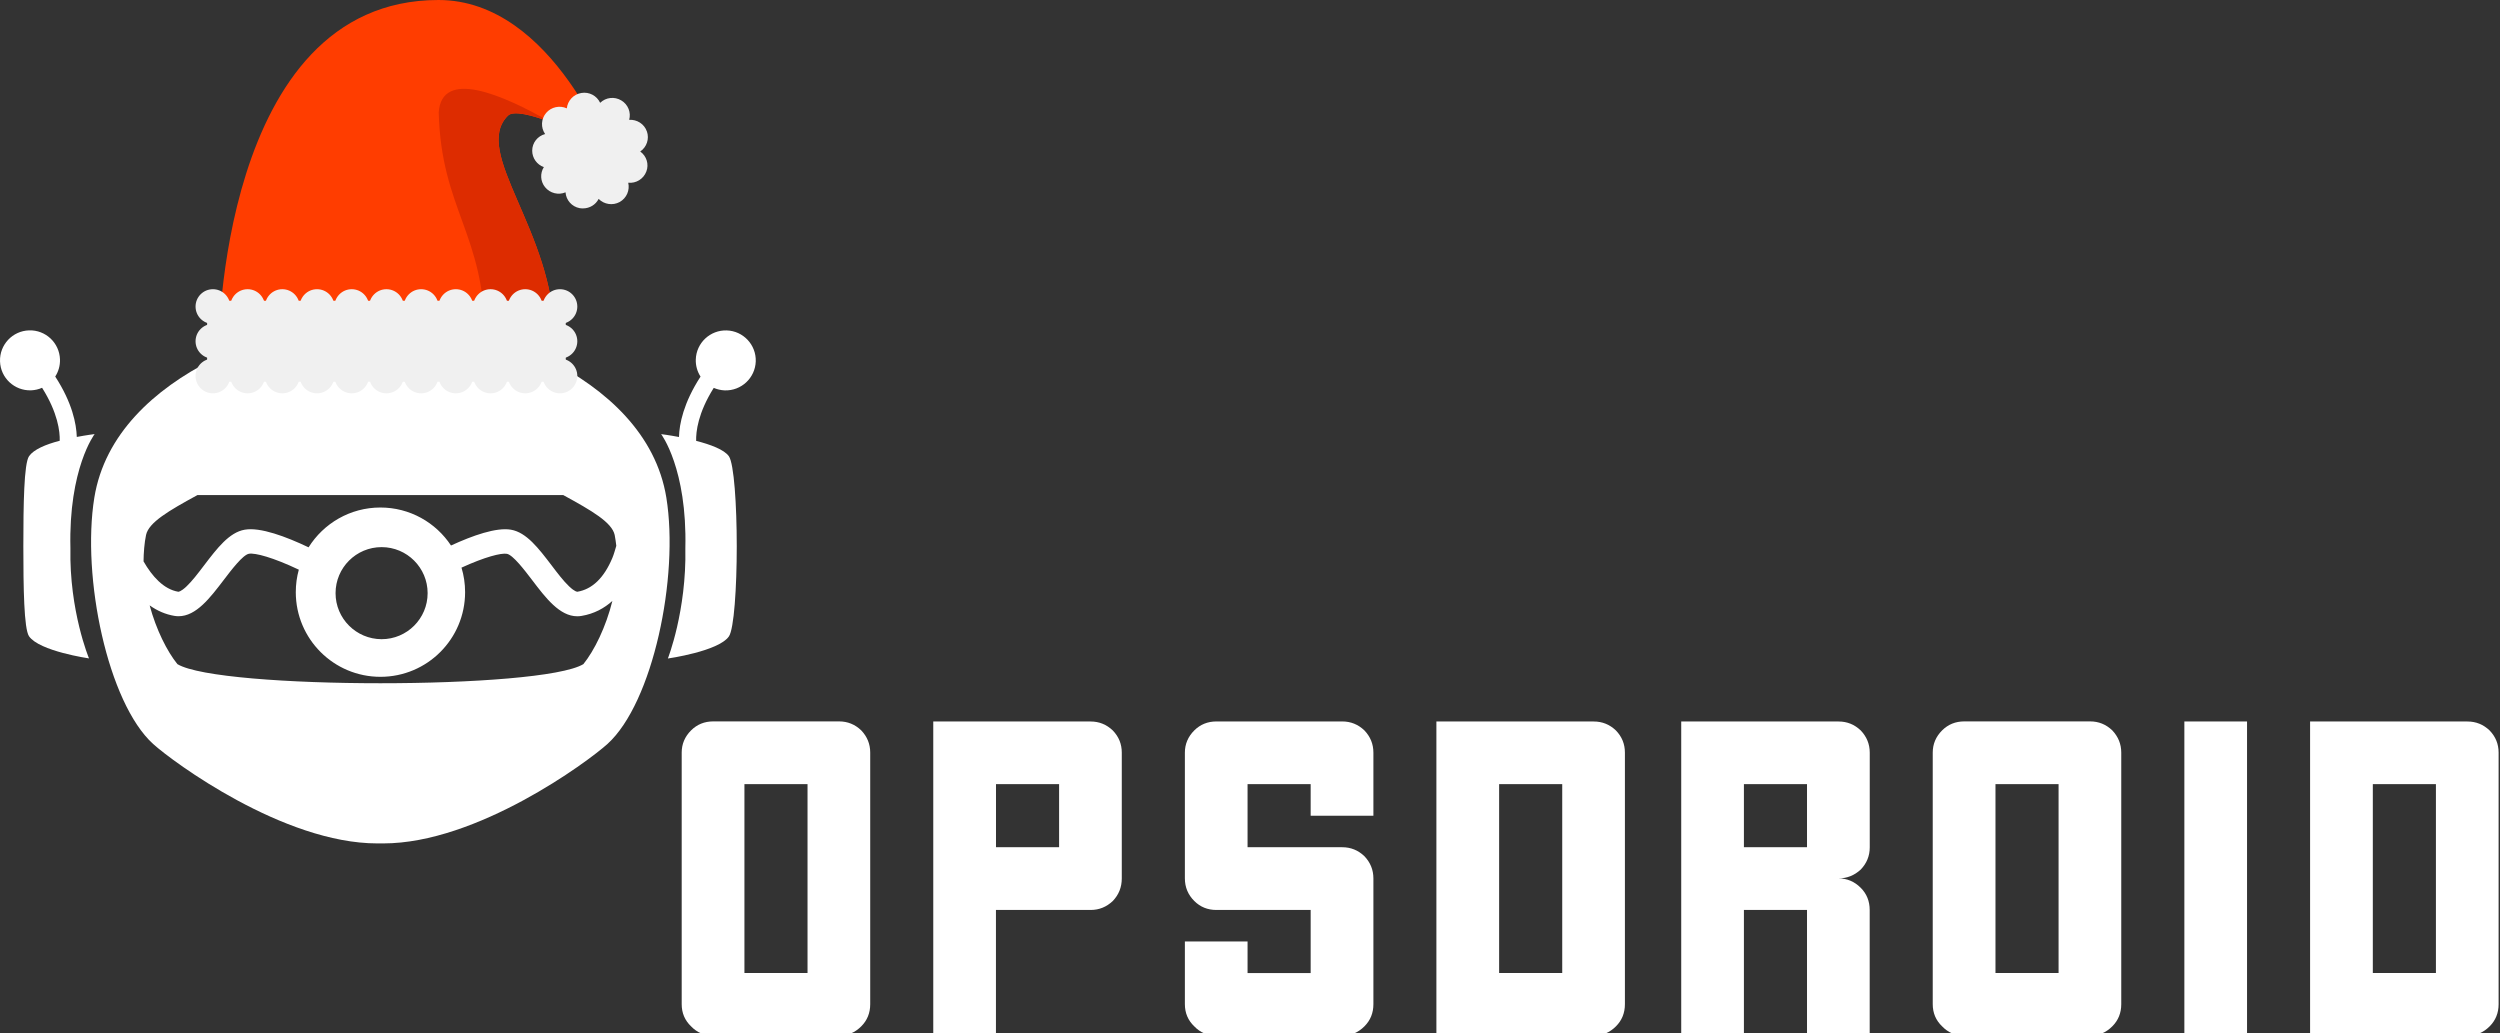 <svg xmlns="http://www.w3.org/2000/svg" xmlns:xlink="http://www.w3.org/1999/xlink" style="isolation:isolate" width="479" height="198" viewBox="0 0 479 198"><rect x="0" y="0" width="479" height="198" fill="#333333" stroke="none"/><defs><clipPath id="_clipPath_4RpcicKAAgstWfRQ3AYHOPvpnmmpHg6o"><rect width="478.733" height="198.449"/></clipPath></defs><g clip-path="url(#_clipPath_4RpcicKAAgstWfRQ3AYHOPvpnmmpHg6o)"><g><g><g><path fill="#FFF" d="M 166.733 144.199 C 166.733 154.929 166.733 170.999 166.733 192.399 C 166.733 194.089 166.163 195.499 165.013 196.649 C 163.813 197.849 162.403 198.449 160.763 198.449 C 155.373 198.449 147.333 198.449 136.663 198.449 C 134.973 198.449 133.563 197.849 132.413 196.649 C 131.213 195.509 130.613 194.089 130.613 192.399 C 130.613 188.369 130.613 182.319 130.613 174.259 C 130.613 170.939 130.613 166.799 130.613 161.839 C 130.613 156.769 130.613 150.889 130.613 144.189 C 130.613 142.559 131.213 141.139 132.413 139.939 C 133.563 138.799 134.973 138.219 136.663 138.219 C 142.003 138.219 150.033 138.219 160.763 138.219 C 162.393 138.219 163.813 138.789 165.013 139.939 C 166.163 141.149 166.733 142.559 166.733 144.199 Z M 142.633 186.429 C 145.353 186.429 149.383 186.429 154.723 186.429 C 154.723 185.889 154.723 185.099 154.723 184.059 C 154.723 176.539 154.723 165.269 154.723 150.239 C 152.053 150.239 148.023 150.239 142.633 150.239 C 142.633 154.269 142.633 160.289 142.633 168.289 C 142.633 172.329 142.633 178.369 142.633 186.429 Z"/></g><g><path fill="#FFF" d="M 214.933 144.199 C 214.933 149.589 214.933 157.629 214.933 168.299 C 214.933 169.989 214.363 171.429 213.213 172.629 C 212.013 173.769 210.603 174.349 208.963 174.349 C 204.933 174.349 198.883 174.349 190.823 174.349 C 190.823 179.689 190.823 187.719 190.823 198.449 C 188.153 198.449 184.153 198.449 178.813 198.449 C 178.813 195.779 178.813 192.429 178.813 188.399 C 178.813 184.419 178.813 179.739 178.813 174.349 C 178.813 171.679 178.813 167.679 178.813 162.339 C 178.813 159.619 178.813 155.589 178.813 150.249 C 178.813 147.579 178.813 143.579 178.813 138.239 C 181.483 138.239 185.483 138.239 190.823 138.239 C 194.853 138.239 200.893 138.239 208.963 138.239 C 210.593 138.239 212.013 138.809 213.213 139.959 C 214.363 141.149 214.933 142.559 214.933 144.199 Z M 190.833 162.329 C 193.553 162.329 197.583 162.329 202.923 162.329 C 202.923 161.839 202.923 161.129 202.923 160.209 C 202.923 157.979 202.923 154.649 202.923 150.239 C 200.253 150.239 196.223 150.239 190.833 150.239 C 190.833 152.909 190.833 156.939 190.833 162.329 Z"/></g><g><path fill="#FFF" d="M 251.123 156.289 C 251.123 154.929 251.123 152.909 251.123 150.239 C 248.453 150.239 244.423 150.239 239.033 150.239 C 239.033 152.909 239.033 156.939 239.033 162.329 C 243.063 162.329 249.103 162.329 257.173 162.329 C 258.803 162.329 260.223 162.899 261.423 164.049 C 262.563 165.249 263.143 166.659 263.143 168.299 C 263.143 173.689 263.143 181.729 263.143 192.399 C 263.143 194.089 262.573 195.499 261.423 196.649 C 260.223 197.849 258.813 198.449 257.173 198.449 C 251.783 198.449 243.743 198.449 233.073 198.449 C 231.383 198.449 229.973 197.849 228.823 196.649 C 227.623 195.509 227.023 194.089 227.023 192.399 C 227.023 189.729 227.023 185.729 227.023 180.389 C 229.693 180.389 233.693 180.389 239.033 180.389 C 239.033 181.699 239.033 183.709 239.033 186.439 C 241.753 186.439 245.783 186.439 251.123 186.439 C 251.123 183.719 251.123 179.689 251.123 174.349 C 247.093 174.349 241.073 174.349 233.073 174.349 C 231.383 174.349 229.973 173.779 228.823 172.629 C 227.623 171.429 227.023 169.989 227.023 168.299 C 227.023 165.629 227.023 162.279 227.023 158.249 C 227.023 154.219 227.023 149.539 227.023 144.199 C 227.023 142.569 227.623 141.149 228.823 139.949 C 229.973 138.809 231.383 138.229 233.073 138.229 C 238.413 138.229 246.443 138.229 257.173 138.229 C 258.803 138.229 260.223 138.799 261.423 139.949 C 262.563 141.149 263.143 142.559 263.143 144.199 C 263.143 146.919 263.143 150.949 263.143 156.289 C 260.463 156.289 256.463 156.289 251.123 156.289 Z"/></g><g><path fill="#FFF" d="M 311.333 144.199 C 311.333 154.929 311.333 170.999 311.333 192.399 C 311.333 194.089 310.763 195.499 309.613 196.649 C 308.413 197.849 307.003 198.449 305.363 198.449 C 301.333 198.449 295.283 198.449 287.223 198.449 C 285.913 198.449 283.923 198.449 281.263 198.449 C 279.903 198.449 277.883 198.449 275.213 198.449 C 275.213 191.749 275.213 183.389 275.213 173.369 C 275.213 163.349 275.213 151.639 275.213 138.239 C 277.553 138.239 281.063 138.239 285.753 138.239 C 286.083 138.239 286.573 138.239 287.223 138.239 C 291.253 138.239 297.293 138.239 305.363 138.239 C 306.993 138.239 308.413 138.809 309.613 139.959 C 310.763 141.149 311.333 142.559 311.333 144.199 Z M 287.233 186.429 C 289.953 186.429 293.983 186.429 299.323 186.429 C 299.323 185.889 299.323 185.099 299.323 184.059 C 299.323 176.539 299.323 165.269 299.323 150.239 C 296.653 150.239 292.623 150.239 287.233 150.239 C 287.233 154.269 287.233 160.289 287.233 168.289 C 287.233 172.329 287.233 178.369 287.233 186.429 Z"/></g><g><path fill="#FFF" d="M 352.263 168.299 C 353.893 168.299 355.313 168.899 356.513 170.099 C 357.653 171.239 358.233 172.659 358.233 174.349 C 358.233 179.689 358.233 187.719 358.233 198.449 C 355.563 198.449 351.563 198.449 346.223 198.449 C 346.223 193.109 346.223 185.079 346.223 174.349 C 343.553 174.349 339.523 174.349 334.133 174.349 C 334.133 179.689 334.133 187.719 334.133 198.449 C 331.463 198.449 327.463 198.449 322.123 198.449 C 322.123 193.109 322.123 185.079 322.123 174.349 C 322.123 171.679 322.123 167.679 322.123 162.339 C 322.123 159.669 322.123 156.319 322.123 152.289 C 322.123 148.259 322.123 143.579 322.123 138.239 C 324.793 138.239 328.793 138.239 334.133 138.239 C 338.163 138.239 344.203 138.239 352.273 138.239 C 353.903 138.239 355.323 138.809 356.523 139.959 C 357.663 141.159 358.243 142.569 358.243 144.209 C 358.243 148.239 358.243 154.289 358.243 162.349 C 358.243 163.979 357.673 165.399 356.523 166.599 C 355.313 167.719 353.903 168.299 352.263 168.299 Z M 346.223 162.329 C 346.223 161.839 346.223 161.129 346.223 160.209 C 346.223 157.979 346.223 154.649 346.223 150.239 C 343.553 150.239 339.523 150.239 334.133 150.239 C 334.133 152.909 334.133 156.939 334.133 162.329 C 336.853 162.329 340.883 162.329 346.223 162.329 Z"/></g><g><path fill="#FFF" d="M 406.433 144.199 C 406.433 154.929 406.433 170.999 406.433 192.399 C 406.433 194.089 405.863 195.499 404.713 196.649 C 403.513 197.849 402.103 198.449 400.463 198.449 C 395.073 198.449 387.033 198.449 376.363 198.449 C 374.673 198.449 373.263 197.849 372.113 196.649 C 370.913 195.509 370.313 194.089 370.313 192.399 C 370.313 188.369 370.313 182.319 370.313 174.259 C 370.313 170.939 370.313 166.799 370.313 161.839 C 370.313 156.769 370.313 150.889 370.313 144.189 C 370.313 142.559 370.913 141.139 372.113 139.939 C 373.263 138.799 374.673 138.219 376.363 138.219 C 381.703 138.219 389.733 138.219 400.463 138.219 C 402.093 138.219 403.513 138.789 404.713 139.939 C 405.853 141.149 406.433 142.559 406.433 144.199 Z M 382.333 186.429 C 385.053 186.429 389.083 186.429 394.423 186.429 C 394.423 185.889 394.423 185.099 394.423 184.059 C 394.423 176.539 394.423 165.269 394.423 150.239 C 391.753 150.239 387.723 150.239 382.333 150.239 C 382.333 154.269 382.333 160.289 382.333 168.289 C 382.333 172.329 382.333 178.369 382.333 186.429 Z"/></g><g><path fill="#FFF" d="M 418.523 138.229 C 420.533 138.229 424.543 138.229 430.533 138.229 C 430.533 145.749 430.533 160.809 430.533 183.409 C 430.533 185.919 430.533 190.929 430.533 198.439 C 428.573 198.439 424.573 198.439 418.523 198.439 C 418.523 191.739 418.523 183.379 418.523 173.359 C 418.523 163.339 418.523 151.629 418.523 138.229 Z"/></g><g><path fill="#FFF" d="M 478.733 144.199 C 478.733 154.929 478.733 170.999 478.733 192.399 C 478.733 194.089 478.163 195.499 477.013 196.649 C 475.813 197.849 474.403 198.449 472.763 198.449 C 468.733 198.449 462.683 198.449 454.623 198.449 C 453.313 198.449 451.323 198.449 448.663 198.449 C 447.303 198.449 445.283 198.449 442.613 198.449 C 442.613 191.749 442.613 183.389 442.613 173.369 C 442.613 163.349 442.613 151.639 442.613 138.239 C 444.953 138.239 448.463 138.239 453.153 138.239 C 453.483 138.239 453.973 138.239 454.623 138.239 C 458.653 138.239 464.693 138.239 472.763 138.239 C 474.393 138.239 475.813 138.809 477.013 139.959 C 478.163 141.149 478.733 142.559 478.733 144.199 Z M 454.633 186.429 C 457.353 186.429 461.383 186.429 466.723 186.429 C 466.723 185.889 466.723 185.099 466.723 184.059 C 466.723 176.539 466.723 165.269 466.723 150.239 C 464.053 150.239 460.023 150.239 454.633 150.239 C 454.633 154.269 454.633 160.289 454.633 168.289 C 454.633 172.329 454.633 178.369 454.633 186.429 Z"/></g></g><path fill="#FFF" d="M 138.863 74.799 C 142.043 74.899 144.693 72.409 144.803 69.239 C 144.903 66.069 142.413 63.409 139.243 63.309 C 136.073 63.209 133.413 65.699 133.313 68.869 C 133.273 70.079 133.613 71.209 134.223 72.159 C 130.953 77.189 130.163 81.229 130.093 83.729 C 128.143 83.359 126.673 83.179 126.673 83.179 C 126.673 83.179 131.683 89.749 131.313 105.049 C 131.553 117.059 127.963 126.169 127.963 126.169 C 127.963 126.169 137.683 124.799 139.663 121.929 C 140.633 120.519 141.163 112.619 141.163 104.679 L 141.163 104.679 C 141.163 96.739 140.633 88.849 139.663 87.429 C 138.773 86.139 136.083 85.159 133.383 84.469 C 133.333 82.729 133.723 79.139 136.753 74.319 C 137.393 74.589 138.103 74.769 138.863 74.799 Z"/><path fill="#FFF" d="M 13.493 105.039 C 13.123 89.739 18.133 83.169 18.133 83.169 C 18.133 83.169 16.663 83.349 14.713 83.719 C 14.633 81.219 13.853 77.179 10.583 72.149 C 11.193 71.199 11.533 70.069 11.493 68.859 C 11.393 65.689 8.733 63.189 5.563 63.299 C 2.393 63.399 -0.097 66.059 0.003 69.229 C 0.103 72.409 2.763 74.889 5.943 74.789 C 6.703 74.759 7.413 74.589 8.063 74.299 C 11.103 79.119 11.493 82.709 11.443 84.449 C 8.743 85.149 6.443 86.129 5.563 87.409 C 4.593 88.819 4.473 96.719 4.473 104.659 L 4.473 104.659 C 4.473 112.599 4.593 120.499 5.563 121.909 C 7.543 124.779 17.053 126.149 17.053 126.149 C 17.053 126.149 13.253 117.059 13.493 105.039 Z"/><path fill="#FFF" d="M 127.673 95.349 C 123.743 71.079 89.793 60.809 72.873 60.809 C 55.963 60.809 22.003 71.079 18.073 95.349 C 15.613 110.559 20.653 134.669 29.343 142.549 C 33.123 145.969 54.303 161.599 72.303 161.599 C 72.493 161.599 72.673 161.589 72.863 161.589 C 73.053 161.589 73.233 161.599 73.423 161.599 C 91.423 161.599 112.603 145.969 116.383 142.549 C 125.103 134.669 130.133 110.559 127.673 95.349 Z M 111.773 127.249 C 103.653 132.129 42.113 132.129 33.993 127.249 C 32.013 124.799 29.923 120.649 28.673 115.989 C 30.143 117.039 31.733 117.719 33.393 117.999 C 33.673 118.049 33.943 118.069 34.213 118.069 C 37.583 118.069 40.253 114.549 42.853 111.139 C 44.323 109.209 46.533 106.299 47.703 106.099 C 48.883 105.899 52.303 106.799 57.253 109.149 C 56.873 110.519 56.673 111.959 56.673 113.459 C 56.673 122.419 63.933 129.679 72.893 129.679 C 81.853 129.679 89.113 122.419 89.113 113.459 C 89.113 111.819 88.873 110.249 88.423 108.759 C 92.903 106.709 96.003 105.919 97.113 106.109 C 98.273 106.309 100.493 109.219 101.963 111.149 C 104.553 114.559 107.233 118.079 110.603 118.079 C 110.873 118.079 111.143 118.059 111.423 118.009 C 113.833 117.609 115.773 116.539 117.333 115.139 C 116.093 120.139 113.873 124.649 111.773 127.249 Z M 64.293 113.649 C 64.293 108.779 68.243 104.829 73.113 104.829 C 77.983 104.829 81.933 108.779 81.933 113.649 C 81.933 118.519 77.983 122.469 73.113 122.469 C 68.243 122.459 64.293 118.509 64.293 113.649 Z M 117.323 106.919 C 115.723 110.729 113.473 112.899 110.623 113.379 C 110.623 113.379 110.163 113.419 109.043 112.349 C 107.973 111.339 106.803 109.799 105.673 108.309 C 103.203 105.069 100.873 101.999 97.893 101.489 C 95.083 101.009 90.553 102.609 86.413 104.519 C 83.513 100.129 78.533 97.239 72.883 97.239 C 67.083 97.239 61.993 100.289 59.123 104.869 C 54.793 102.809 49.873 100.969 46.893 101.489 C 43.913 101.999 41.583 105.069 39.113 108.309 C 37.983 109.799 36.813 111.339 35.743 112.349 C 34.613 113.419 34.163 113.379 34.163 113.379 C 31.363 112.909 29.153 110.439 27.503 107.559 C 27.513 105.999 27.663 103.979 27.983 102.499 C 28.503 100.089 32.323 97.859 37.823 94.859 L 107.923 94.859 C 113.423 97.859 117.243 100.089 117.773 102.499 C 117.903 103.099 118.003 103.959 118.083 104.579 C 117.873 105.249 117.633 106.199 117.323 106.919 Z"/></g><g><path fill="#FF3D00" d="M 97.314 22.165 C 98.375 21.103 101.988 22.083 105.461 23.386 C 111.885 27.092 117.262 31.031 117.262 31.031 C 117.262 31.031 106.179 0 84.015 0 C 41.902 0 41.902 66.494 41.902 66.494 L 42.606 65.752 C 42.148 67.614 41.902 68.711 41.902 68.711 L 106.179 64.278 C 106.179 44.33 90.305 29.173 97.314 22.165 Z"/><path fill="#DD2C00" d="M 97.314 22.165 C 98.377 21.101 101.997 22.087 105.477 23.395 C 96.148 18.018 84.618 13.157 84.059 21.542 C 84.527 40.114 92.881 44.888 92.881 64.278 C 93.461 68.341 95.569 71.027 98.353 72.791 C 103.125 71.284 106.179 68.624 106.179 64.278 C 106.179 44.33 90.305 29.173 97.314 22.165 Z"/><g><rect width="68.711" height="15.515" x="39.685" y="57.628" fill="#F0F0F0" transform="matrix(1,0,0,1,0,0)"/><circle cx="47.443" cy="58.737" r="3.325" fill="#F0F0F0" vector-effect="non-scaling-stroke"/><circle cx="40.793" cy="58.737" r="3.325" fill="#F0F0F0" vector-effect="non-scaling-stroke"/><circle cx="54.092" cy="58.737" r="3.325" fill="#F0F0F0" vector-effect="non-scaling-stroke"/><circle cx="60.742" cy="58.737" r="3.325" fill="#F0F0F0" vector-effect="non-scaling-stroke"/><circle cx="67.391" cy="58.737" r="3.325" fill="#F0F0F0" vector-effect="non-scaling-stroke"/><circle cx="47.443" cy="72.035" r="3.325" fill="#F0F0F0" vector-effect="non-scaling-stroke"/><circle cx="54.092" cy="72.035" r="3.325" fill="#F0F0F0" vector-effect="non-scaling-stroke"/><circle cx="60.742" cy="72.035" r="3.325" fill="#F0F0F0" vector-effect="non-scaling-stroke"/><circle cx="67.391" cy="72.035" r="3.325" fill="#F0F0F0" vector-effect="non-scaling-stroke"/><circle cx="74.041" cy="58.737" r="3.325" fill="#F0F0F0" vector-effect="non-scaling-stroke"/><circle cx="74.041" cy="72.035" r="3.325" fill="#F0F0F0" vector-effect="non-scaling-stroke"/><circle cx="80.69" cy="72.035" r="3.325" fill="#F0F0F0" vector-effect="non-scaling-stroke"/><circle cx="107.288" cy="65.386" r="3.325" fill="#F0F0F0" vector-effect="non-scaling-stroke"/><circle cx="80.69" cy="58.737" r="3.325" fill="#F0F0F0" vector-effect="non-scaling-stroke"/><circle cx="87.339" cy="72.035" r="3.325" fill="#F0F0F0" vector-effect="non-scaling-stroke"/><circle cx="87.339" cy="58.737" r="3.325" fill="#F0F0F0" vector-effect="non-scaling-stroke"/><circle cx="93.989" cy="72.035" r="3.325" fill="#F0F0F0" vector-effect="non-scaling-stroke"/><circle cx="93.989" cy="58.737" r="3.325" fill="#F0F0F0" vector-effect="non-scaling-stroke"/><circle cx="100.638" cy="72.035" r="3.325" fill="#F0F0F0" vector-effect="non-scaling-stroke"/><circle cx="100.638" cy="58.737" r="3.325" fill="#F0F0F0" vector-effect="non-scaling-stroke"/><circle cx="107.288" cy="72.035" r="3.325" fill="#F0F0F0" vector-effect="non-scaling-stroke"/><circle cx="107.288" cy="58.737" r="3.325" fill="#F0F0F0" vector-effect="non-scaling-stroke"/><circle cx="40.793" cy="65.386" r="3.325" fill="#F0F0F0" vector-effect="non-scaling-stroke"/><circle cx="40.793" cy="72.035" r="3.325" fill="#F0F0F0" vector-effect="non-scaling-stroke"/><ellipse cx="113.051" cy="28.847" fill="#F0F0F0" rx="7.955" ry="7.895" vector-effect="non-scaling-stroke"/><path fill="#F0F0F0" d="M 111.057 39.882 C 109.571 39.603 108.461 38.356 108.355 36.848 C 107.016 37.424 105.385 37.047 104.425 35.85 C 103.535 34.753 103.445 33.209 104.201 32.016 C 102.867 31.546 101.973 30.286 101.969 28.871 C 101.969 27.346 103.018 26.056 104.445 25.683 C 103.579 24.444 103.663 22.774 104.649 21.627 C 105.627 20.491 107.238 20.139 108.601 20.763 C 108.756 19.3 109.873 18.059 111.392 17.813 C 112.879 17.559 114.353 18.333 114.989 19.701 C 116.075 18.649 117.732 18.458 119.03 19.234 C 120.346 20.009 120.949 21.563 120.548 22.957 C 122.022 22.869 123.454 23.733 123.944 25.194 L 123.944 25.171 C 124.445 26.597 123.921 28.182 122.669 29.028 C 123.877 29.893 124.389 31.464 123.831 32.883 C 123.29 34.293 121.871 35.165 120.368 35.01 C 120.703 36.429 120.076 37.958 118.717 38.712 C 117.392 39.422 115.758 39.178 114.699 38.111 C 114.14 39.22 112.979 39.929 111.702 39.929 C 111.483 39.927 111.281 39.927 111.057 39.882 Z M 112.354 33.346 L 112.354 33.368 C 113.067 33.501 113.648 33.833 114.118 34.299 C 114.408 33.723 114.878 33.213 115.503 32.88 C 116.106 32.548 116.798 32.415 117.445 32.481 C 117.279 31.826 117.327 31.135 117.582 30.509 C 117.826 29.844 118.274 29.334 118.81 28.957 C 118.255 28.565 117.841 28.006 117.627 27.361 C 117.403 26.696 117.381 26.009 117.56 25.389 C 116.911 25.433 116.221 25.3 115.616 24.945 C 115.037 24.589 114.573 24.075 114.278 23.463 C 113.81 23.928 113.209 24.258 112.513 24.367 C 111.8 24.482 111.128 24.367 110.527 24.103 C 110.461 24.746 110.213 25.389 109.769 25.921 C 109.299 26.453 108.716 26.805 108.069 26.982 C 108.448 27.512 108.672 28.179 108.672 28.866 C 108.672 29.529 108.493 30.13 108.158 30.637 C 108.741 30.839 109.253 31.191 109.678 31.703 C 110.102 32.255 110.35 32.898 110.392 33.565 C 110.806 33.378 111.254 33.28 111.709 33.277 C 111.928 33.282 112.152 33.304 112.354 33.346 Z"/></g></g></g></svg>